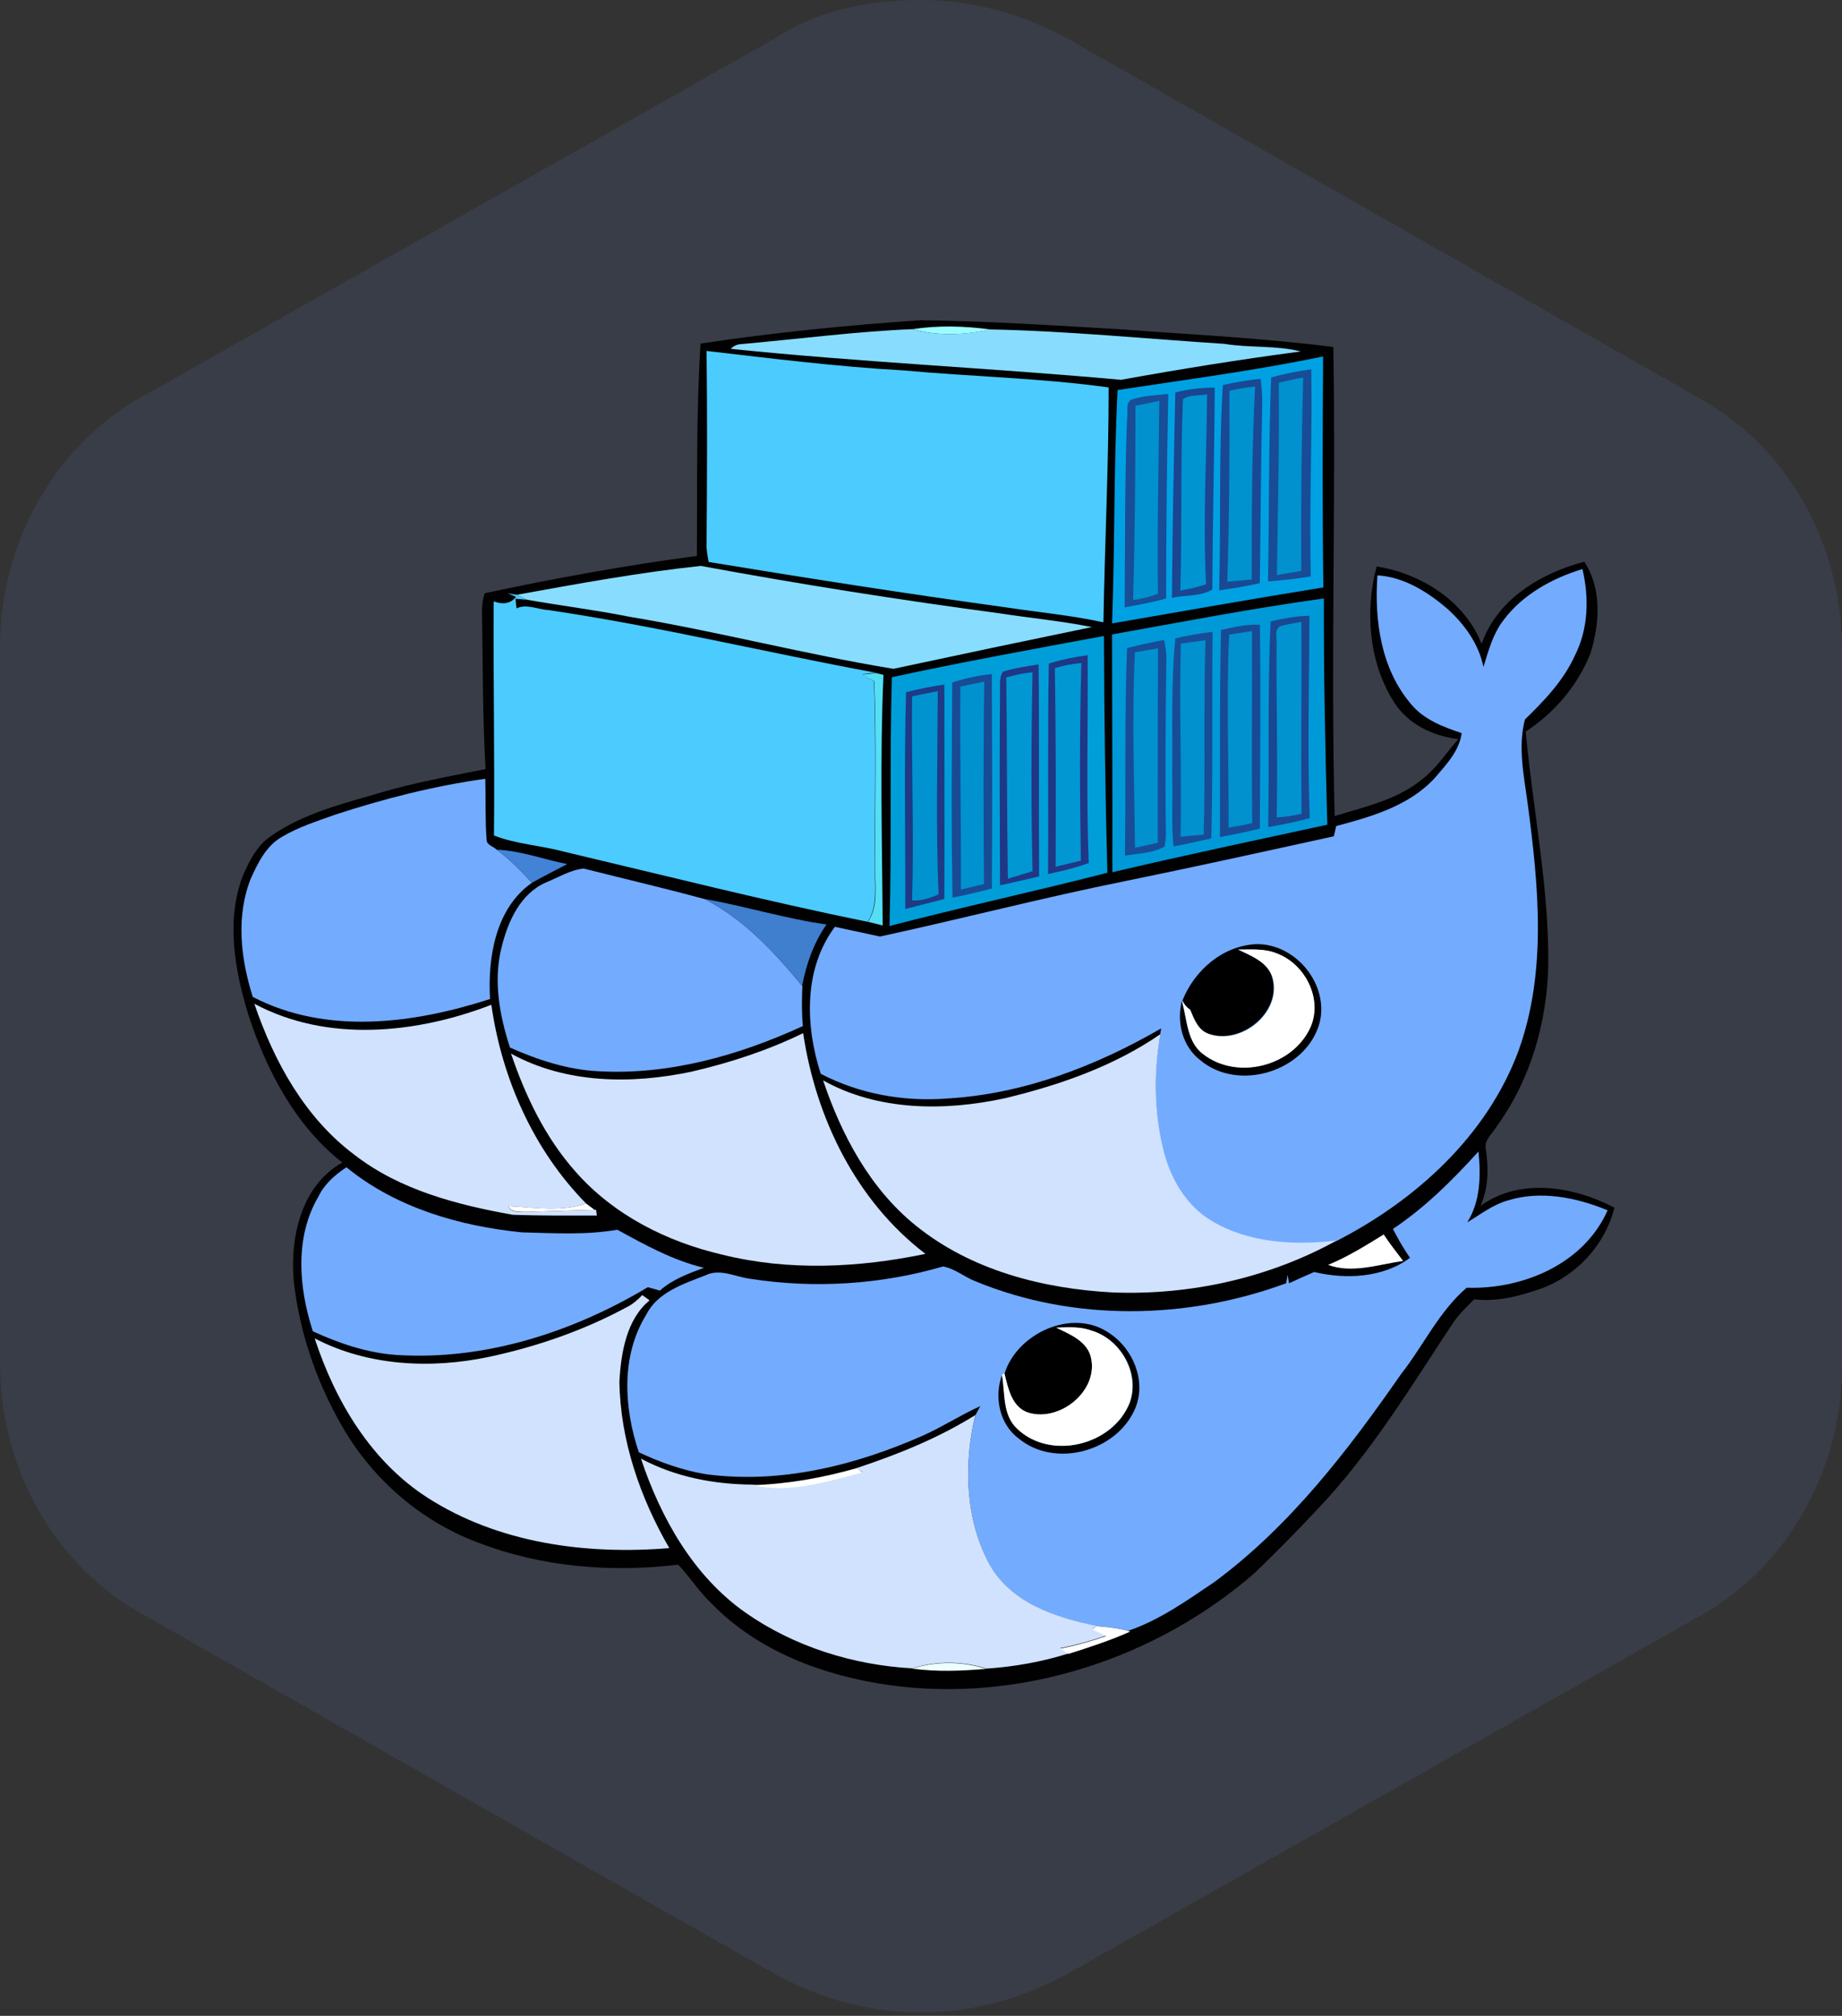 <?xml version="1.0" encoding="utf-8"?>
<!-- Generator: Adobe Illustrator 18.1.1, SVG Export Plug-In . SVG Version: 6.00 Build 0)  -->
<svg version="1.1" id="Layer_1" xmlns="http://www.w3.org/2000/svg" xmlns:xlink="http://www.w3.org/1999/xlink" x="0px" y="0px"
	 viewBox="161.1 0 701.8 768" enable-background="new 161.1 0 701.8 768" xml:space="preserve">
<rect x="161.1" y="0" width="701.8" height="768" fill="#333333" stroke="none"/>
<path fill="#393D48" d="M512,766.7c-19.9,0-38.4-5.3-55.6-14.6L216.7,615.7c-34.4-18.5-55.6-55.6-55.6-96.7V246.3
	c0-39.7,21.2-78.1,56.9-96.7L456.4,14.6C472.3,4,492.1,0,512,0c19.9,0,38.4,5.3,55.6,14.6L807.3,151c34.4,18.5,55.6,55.6,55.6,96.7
	v272.8c0,39.7-21.2,78.1-56.9,96.7L567.6,752.1C550.4,761.4,531.9,766.7,512,766.7z"/>
<path fill="#020101" d="M428,130.9c27.8-4.2,55.8-7,83.8-8.9c25.6,0.3,51.3,2,76.8,3.5c26.9,2,53.8,3.3,80.5,6.7
	c1,59.5-1,119.1,0.5,178.7c11.7-3.6,24.2-6.3,33.7-14.3c5.3-4.2,9-10,13.4-15c-9.7-1.2-19.3-5.7-24.6-14.3c-9.5-15-11-34.6-6.5-51.5
	c16.9,2.7,33.5,13.1,40,29.5c5.9-17,22.5-26.9,39.1-31.3c6.8,10.3,5.9,23.8,2.3,35.1c-4.9,12.2-13.7,22.5-24.6,29.6
	c2.7,29.7,8.9,59.1,8.6,89.1c-0.5,21.6-6.7,43.4-19.5,61.1c-1.6,2.9-5.1,5.3-4.3,9c1.1,7.2,1,14.7-2,21.5c15-10.9,35.6-7.4,51,0.7
	c-3.5,14-14.2,25.7-27.6,30.7c-8.3,2.9-17,5.3-25.8,4.2c-2.9,2.8-5.8,5.7-8.1,9c-16,24.2-31.1,49.3-51.1,70.4
	c-7.9,8.5-16.1,16.8-24.5,24.9C601.5,632,549.7,648.9,500,642c-24.8-3.5-49.9-12.7-67.7-31c-4.8-4.5-8.3-10.1-12.8-14.9
	c-25.7,3.1-52.3,0.9-76.5-8.5c-21.3-8-39.4-23.6-50.9-43.1c-9.5-16.1-16-34.1-18.6-52.6c-2.6-17.5,1.2-39.5,18-49
	c-17.9-14.1-28.9-35.1-35.8-56.4c-5.1-16.7-8.5-35.3-2.3-52.3c2.5-5.9,5.6-12.2,11.1-15.8c12.4-8.6,27.2-12.2,41.5-16.4
	c13.2-3.9,26.7-6.3,40.1-9c-1.1-18.4-1-36.8-1.3-55.2c0-4-0.4-8,1-11.8c26.7-5.7,53.6-10.6,80.8-14.2
	C426.8,184.9,426.3,157.9,428,130.9z"/>
<path fill="#88DDFF" d="M443.4,131.1c21.8-1.9,43.5-4.8,65.3-5.7c9.6,2.7,19.9,2.3,29.6,0.1c29.8,0.6,59.6,3.6,89.3,5.5
	c9.6,1.6,19.6,0.5,29.1,2.9c-22.9,3-45.8,6.7-68.5,10.8c-49.5-4.5-99.2-6.7-148.7-11.8C440.6,131.8,441.9,131.2,443.4,131.1z"/>
<path fill="#9CFDFF" d="M508.8,125.4c9.8-1.5,19.8-1.2,29.6,0.1C528.7,127.7,518.4,128.1,508.8,125.4z"/>
<path fill="#4CCBFF" d="M430.3,133.7c24.9,2.9,49.8,6,74.8,7.4c26.1,2.4,52.4,2.9,78.4,6.5c0,29.8-1.5,59.7-2,89.5
	c-12.2-2.7-24.7-3.8-37.1-5.7c-37.9-5.2-75.6-11.1-113.3-17.3c-0.4-2.3-0.9-4.6-0.8-6.9C430.5,182.7,430.6,158.2,430.3,133.7z"/>
<path fill="#00A1E3" d="M586.9,148.6c26.1-4,52.4-7.4,78.3-12.8c-0.2,29.3-0.3,58.7,0.1,88c-26.9,4.3-53.7,9.1-80.5,13.7
	C585.9,207.9,585.4,178.2,586.9,148.6z"/>
<path fill="#184C96" d="M645.4,143.8c5-1.4,10.1-2.4,15.3-3.1c0.4,26.3-0.8,52.6-0.2,78.9c-5.4,0.9-10.9,1.5-16.3,1.9
	C644.7,195.6,644.4,169.7,645.4,143.8z"/>
<path fill="#194994" d="M627,146.7c4.7-1.1,9.6-1.9,14.4-2.4c0.4,3.3,0.7,6.7,0.6,10.1c-0.5,22.6-0.6,45.2-0.9,67.8
	c-5.1,1.1-10.3,2-15.5,2.7C626.3,198.8,625.4,172.7,627,146.7z"/>
<path fill="#0091CE" d="M648.3,145.8c3.1-0.7,6.1-1.4,9.3-2c-0.6,24.5-0.9,49.1-0.7,73.7c-3.1,0.5-6.2,1.1-9.3,1.6
	C647.9,194.6,648.6,170.2,648.3,145.8z"/>
<path fill="#1A4590" d="M608.9,149.5c4.9-1.2,9.9-1.9,15-1.8c-0.1,25.6-0.8,51.2-0.9,76.9c-4.4,2.7-10.4,2-15.4,3.2
	C607.8,201.7,608.3,175.6,608.9,149.5z"/>
<path fill="#0092CF" d="M629.5,148.9c3.2-0.8,6.5-1.3,9.8-1.6c-1.3,24.5-1.3,49-1.3,73.5c-3.1,0.3-6.2,0.5-9.3,0.8
	C629.5,197.4,629.6,173.2,629.5,148.9z"/>
<path fill="#184D97" d="M591.8,152.4c4.6-1.7,9.5-1.8,14.4-2.3c-0.5,26-0.8,51.9-0.8,77.9c-5.2,1.5-10.5,2.4-15.8,3.4
	c0.2-23.9,0-47.9,0.9-71.8C591,157.2,589.9,154,591.8,152.4z"/>
<path fill="#0094D1" d="M611.8,152.1c2.6-1.9,6.2-1.2,9.2-1.9c-0.2,24.1-1.6,48.3-0.4,72.4c-3.2,1.1-6.5,1.8-9.8,2.4
	C611.5,200.7,610.8,176.4,611.8,152.1z"/>
<path fill="#0091CE" d="M593.7,154.6c3-0.6,6.1-1.3,9.1-1.9c-0.2,24.5-0.9,49-0.5,73.5c-3.1,1.2-6.3,2-9.5,2.4
	C593.5,204,593.7,179.3,593.7,154.6z"/>
<path fill="#88DDFF" d="M358,226.6c23.2-4.2,46.6-8.5,70.1-11c37.9,7,75.9,13,114.1,18.1c11.6,1.8,23.4,2.9,34.9,5.2
	c-25.2,5.2-50.4,10.5-75.6,15.9c-33.7-5.5-66.8-14.2-100.4-19.8c-13-2.6-26.1-4.2-39.1-6.5C360.9,228.1,359,227.1,358,226.6z"/>
<path fill="#73ABFF" d="M733.9,236.3c7.3-9.8,18.6-16,30.1-19.5c2.6,10.9,2.3,22.8-2.9,33c-4.3,9.5-11.6,17.1-19,24.3
	c-2.8,10.6-0.3,21.8,1.1,32.5c4.1,31,7.3,63.5-3.5,93.6c-12,32.5-39.2,57.1-69.4,72.6c-16.1,1.9-33.4,1-47.7-7.5
	c-10-5.9-16-16.6-18.5-27.7c-3.4-14.2-3.5-29.1-1-43.4c0.1-0.6,0.3-1.8,0.4-2.4c-24.9,14.4-52.5,25-81.4,26.7
	c-16.6,1.3-33.5-1.7-48.3-9.4c-5.9-18.3-6.6-39.9,5.4-56c5.7,1.2,11.5,2.5,17.2,3.7c31.3-6.8,62.4-14.9,93.8-21.2
	c26.4-5.4,52.7-11.2,79.1-17c0.2-1,0.7-3,0.9-3.9c13.6-3.6,28.2-7.8,37.9-18.7c4.2-4.9,9-10,9.9-16.7c-7.2-2.4-14.6-5.2-19.5-11.3
	c-11.3-13.4-13.8-31.8-12.6-48.8c10,0.6,19,6.2,26.5,12.6c6.6,5.9,12.1,13.5,13.9,22.3C728.2,247.9,729.9,241.5,733.9,236.3z"/>
<path fill="#4CCBFF" d="M354.5,226c0.9,0.2,2.6,0.5,3.5,0.6c1,0.5,2.9,1.5,3.9,1.9c-1.1-0.1-3.3-0.3-4.4-0.4
	c0.1,0.9,0.3,2.8,0.4,3.7c3.7-1.9,8.1,0.4,12,0.6c42,6.2,83.2,16.2,124.9,23.9c-1.3,0.1-3.9,0.4-5.1,0.6c1.5,0.9,2.9,1.8,4.4,2.7
	c0.9,23.5,0.2,47,0.4,70.5c-0.3,7,1.3,14.8-2.8,21.1c-38.8-7.9-77.1-17.6-115.6-26.7c-8.8-2.4-18.5-2.9-26.8-6.2
	c0.3-29.7-0.3-59.5-0.1-89.2c3.1,1.2,6.3,1.1,8.5-1.7L354.5,226z"/>
<path fill="#0099D7" d="M584.8,241.7c26.9-4.8,53.7-10,80.7-13.7c-0.1,28.7,0.5,57.4,1.3,86.2c-27.3,5.9-54.7,11.7-81.9,18.1
	C585,302.1,584.8,271.9,584.8,241.7z"/>
<path fill="#1A4791" d="M645.2,236.7c4.9-1.1,9.8-2,14.8-2.1c-0.1,25.7-0.8,51.4,0.1,77.1c-5.2,1.4-10.5,2.5-15.8,3.4
	C644.7,289,644,262.8,645.2,236.7z"/>
<path fill="#0093D0" d="M648.8,238.6c2.6-0.8,5.4-1.2,8.1-1.7c0.2,24.4-0.2,48.7,0.1,73.1c-3.1,0.8-6.3,1.2-9.5,1.4
	c0.5-22.2-0.2-44.4,0-66.6C647.6,242.8,646.6,240,648.8,238.6z"/>
<path fill="#184B95" d="M626.3,240c4.8-1.1,9.7-2.2,14.8-2c0.4,25.9,0.1,51.8,0,77.7c-5,1.2-10.1,2.3-15.2,3.2
	C626,292.6,625.7,266.3,626.3,240z"/>
<path fill="#0091CE" d="M629.4,241.8c2.9-0.5,5.8-0.9,8.7-1.4c0.1,24.4-0.2,48.8,0.1,73.2c-3,0.7-6,1.2-9,1.7
	C629.3,290.9,628.3,266.3,629.4,241.8z"/>
<path fill="#174D97" d="M608.9,243.2c4.7-1.1,9.4-1.9,14.2-2.5c-0.3,26.2,0.2,52.5-0.5,78.7c-4.8,1.1-9.6,2.2-14.4,3.1
	c-0.9-8.8-0.2-17.7-0.5-26.6C607.9,278.4,607.2,260.7,608.9,243.2z"/>
<path fill="#009ED9" d="M500.9,258c26.8-5.8,53.8-10.7,80.8-15.7c0.1,30,0.5,60.1,1.3,90.2c-27.6,7.1-55.5,13.1-83,20.3
	C500.9,321.2,500,289.6,500.9,258z"/>
<path fill="#184C96" d="M590.5,246.9c4.7-1.2,9.4-2.2,14.1-3.1c0.5,2.1,0.8,4.2,0.9,6.3c-0.3,22.1-0.5,44.3-0.2,66.4
	c0.1,2-0.1,4-0.5,6c-4.5,2.6-10,2.6-15.1,3.5C590.1,299.6,589.5,273.2,590.5,246.9z"/>
<path fill="#0091CE" d="M611,245.2c3.1-0.4,6.2-0.9,9.4-1.3c-0.8,24.7,0,49.4-0.7,74.1c-3,0.2-5.9,0.5-8.8,0.8
	C611.4,294.2,610.3,269.7,611,245.2z"/>
<path fill="#0091CE" d="M593.5,248.5c2.9-0.5,5.8-1,8.8-1.5c-0.1,24.7-0.1,49.4-0.1,74.1c-2.9,0.6-5.8,1.3-8.7,1.9
	C593.3,298.2,592.3,273.3,593.5,248.5z"/>
<path fill="#1F3785" d="M560.7,252.8c4.8-1.5,9.7-2.5,14.8-3.2c0.2,26.4-0.6,52.8,0.4,79.2c-5,1.8-10.3,3.1-15.5,4.2
	C560.6,306.3,560.2,279.6,560.7,252.8z"/>
<path fill="#1F3785" d="M543.2,255.9c4.4-1.4,9-2,13.6-2.8c0.3,26.9,0,53.9,0.2,80.8c-5,1.2-10,2.3-14.9,3.4
	c-0.1-24.6-0.2-49.2,0-73.7C542.2,261.1,541.7,258.2,543.2,255.9z"/>
<path fill="#0097D3" d="M563,254.6c3.3-1.1,6.6-1.7,10.1-2c-0.7,25.1-0.6,50.2-0.2,75.3c-3.2,0.8-6.4,1.5-9.6,2.3
	C563.4,304.9,563.4,279.7,563,254.6z"/>
<path fill="#54DFF5" d="M489.7,257c1.3-0.1,3.9-0.4,5.1-0.6c0.7,0.2,2.2,0.5,2.9,0.7c-1.4,31.8-0.5,63.7-0.3,95.5
	c-1.9-0.5-3.8-1-5.6-1.4c4.2-6.3,2.5-14,2.8-21.1c-0.2-23.5,0.5-47-0.4-70.5C492.6,258.7,491.1,257.8,489.7,257z"/>
<path fill="#184B95" d="M523.9,260c4.9-1.6,10-2.7,15.1-3.2c0.1,27.2,0.2,54.5,0,81.7c-5,1.3-10,2.5-15,3.5
	C523.5,314.6,523.7,287.3,523.9,260z"/>
<path fill="#0097D3" d="M544.5,258.1c3.2-1,6.6-1.6,10-2c-0.5,25.2-0.6,50.5,0,75.8c-3.1,1-6.3,1.9-9.4,2.9
	C544.7,309.3,544.8,283.7,544.5,258.1z"/>
<path fill="#0092CE" d="M527,261.6c3-0.7,6-1.3,9.1-1.9c-0.4,25.7-0.3,51.4-0.1,77.1c-3,0.7-5.9,1.4-8.8,2.1
	C527.3,313.1,526.8,287.4,527,261.6z"/>
<path fill="#1E3986" d="M506.3,263.7c4.8-1.2,9.7-2.2,14.6-2.9c0,27.2,0.1,54.5,0,81.7c-5,1.3-9.9,2.5-14.9,3.8
	C506.1,318.8,505.5,291.2,506.3,263.7z"/>
<path fill="#0093CF" d="M508.6,265.3c3.3-0.7,6.6-1.4,9.8-2c-0.1,25.8-0.8,51.6,0.3,77.4c-3.2,1.5-6.6,2.6-10.1,2.3
	C509.4,317.1,508.3,291.2,508.6,265.3z"/>
<path fill="#73ABFF" d="M288.7,310.4c18.7-6.1,37.8-11,57.3-13.7c0.2,7.7-0.1,15.5,0.5,23.2c0,2.1,2.5,2.5,3.8,3.8
	c5,3.6,9.3,8.2,13.5,12.6c-13.9,9.7-16.9,28.4-16,44.3c-29,9.4-62.3,13.8-90.4-0.8c-4.6-14.6-6.5-30.7-0.7-45.2
	c2.7-5.9,5.8-12.3,11.7-15.7C274.7,315.1,281.8,312.9,288.7,310.4z"/>
<path fill="#4283D8" d="M350.3,323.7c9.2,0.4,17.9,3.7,26.9,5.5c-4.5,2.4-9,4.6-13.4,7.1C359.5,331.8,355.3,327.3,350.3,323.7z"/>
<path fill="#73ABFF" d="M369.1,336.2c4.7-1.9,9.3-4.8,14.4-5.3c15.4,3.9,30.9,7.5,46.3,11.7c14.9,7.8,26.5,20.3,37,33.1
	c-0.2,5-0.3,10.1,0.2,15.2c-24.4,11.2-51.1,18.8-78.2,17.2c-11.6-0.6-22.8-4.3-33.4-9c-4-12.3-6.4-25.5-3.2-38.2
	C354.6,351.1,359.3,340.5,369.1,336.2z"/>
<path fill="#407ECE" d="M429.7,342.5c15.5,2.8,30.7,7.5,46.3,9.7c-4.9,7-7.7,15.1-9.3,23.4C456.2,362.8,444.6,350.4,429.7,342.5z"/>
<path d="M611.6,381.2c4.6-11.6,15.4-20.9,28.1-21.5c15.1-0.3,28,15.5,24.1,30.2c-5.1,18.2-30.8,26.3-45.4,14
	c-6.8-5.2-9.1-14.5-7-22.6l0.2,1c1.8,6.6,1.8,14.7,7.8,19.2c13,10.1,34.1,4.7,40.9-10.2c4.8-10.9-2.2-24.3-13-28.2
	c-4.6-1.8-9.7-1.3-14.5-1.4c5.1,2.5,11.6,4.9,13.1,11.1c3.3,13-12,25.2-24.2,21.1c-4.2-1.4-5.8-5.6-7.3-9.3
	C613.2,383.8,612.2,382.6,611.6,381.2z"/>
<path fill="#FFFFFF" d="M632.9,361.8c4.8,0,9.9-0.5,14.5,1.4c10.9,3.9,17.8,17.3,13,28.2c-6.8,14.9-27.9,20.3-40.9,10.2
	c-6-4.5-6-12.6-7.8-19.2c0-0.3-0.1-0.9-0.1-1.2c0.6,1.4,1.6,2.6,3,3.5c1.5,3.7,3.1,8,7.3,9.3c12.2,4.2,27.5-8.1,24.2-21.1
	C644.5,366.7,638.1,364.3,632.9,361.8z"/>
<path fill="#D0E2FE" d="M258,382.4c27.8,14.9,61.8,11.4,90.3,0.4c4,28.1,16.1,55.4,36.1,75.7c-9.6,3.3-19.8,1.6-29.6,1
	c1,2.5,4,2.2,6.2,2.2c8.9-0.3,17.8-0.5,26.6-0.8l0.6,0c0.1,0.5,0.2,1.6,0.3,2.2c-10.7,0-21.4,0.1-32.1-0.3
	c-21.2-3.8-42.9-9.4-60.2-22.8C277.2,425.8,265.5,404.4,258,382.4z"/>
<path fill="#D0E2FE" d="M424.5,408.3c14.7-3.4,29.1-8.1,42.6-14.7c4.8,32.3,20.2,64,46.6,84.1c-25.4,5.3-52.1,6.6-77.4,0.3
	c-21.1-4.9-41.4-15.1-55.9-31.6c-11.5-12.9-19.1-28.8-24.6-45C376.7,412.9,401.7,413.1,424.5,408.3z"/>
<path fill="#D0E2FE" d="M544,418.4c20.8-5,41.5-12.2,59.2-24.4c-2.5,14.3-2.4,29.3,1,43.4c2.5,11,8.6,21.8,18.5,27.7
	c14.2,8.5,31.6,9.4,47.7,7.5c-25.9,14.3-55.8,20.9-85.2,19.8c-26.7-1.4-54.1-8.4-75.2-25.5c-17.4-14-28.3-34.5-35.3-55.3
	C495.6,423.3,521,423.4,544,418.4z"/>
<path fill="#73ABFF" d="M691.8,468.2c12.3-8.2,22.7-18.6,32.6-29.5c0.9,9.1,0.8,19-4.3,27c5-3,9.7-6.7,15.3-8.3
	c12.6-4,26.3-1.2,38.2,3.7c-9.1,20.5-32.3,30.2-53.7,29.5c-10.6,9.1-16.5,22.1-25,32.9c-20.3,29.2-42.3,57.9-71.1,79.2
	c-10.4,7-21,14.6-32.9,18.6c-0.4-0.1-1.2-0.3-1.6-0.4c-3.5-0.8-7-1.1-10.5-1.4c-15.5-3.3-32.7-8.8-40.8-23.6
	c-9.2-17.2-9.8-38.1-5.3-56.7c0.5-0.9,1.4-2.6,1.9-3.5c-7.4,3.3-14.2,7.8-21.6,11.1c-25.9,11.5-54.7,18.7-83.2,14.8
	c-8.8-1.5-17.2-4.5-25.3-8.3c-5.7-16.9-6.9-36.7,2.8-52.4c4.3-8.6,14.1-11.7,22.5-15c5.6-2.8,11.5,0.6,17.2,1.3
	c24.4,3.8,49.7,2.2,73.4-4.7c4.6,0.8,8.2,4.1,12.5,5.7c37.4,15.4,80.5,14.6,118.2,0.7c0.2-0.8,0.4-2.4,0.6-3.2
	c0.1,0.8,0.4,2.4,0.5,3.2c3.2-1.5,6.4-2.9,9.6-4.3c12.1,2.9,26.3,2.2,36.5-5.4C695.8,475.6,693.7,471.9,691.8,468.2z"/>
<path fill="#73ABFF" d="M282.4,455.9c2.3-4.8,6.3-8.3,10.7-11.2c18.8,15.4,43,22.4,66.8,24.8c12.1,0.3,24.4,1.1,36.4-1
	c10.6,5.8,21.2,11.7,33,14.5c-5.9,2.2-12,4.4-16.8,8.7c-1.6-0.5-3.1-0.9-4.6-1.3c-28.7,17.2-62.3,28-95.9,25.8
	c-11.1-0.8-21.7-4.4-31.7-9C274.9,490.6,273.3,471.4,282.4,455.9z"/>
<path fill="#FFFFFF" d="M354.8,459.5c9.8,0.5,20,2.3,29.6-1c0.8,0.6,2.4,1.8,3.2,2.4c-8.9,0.3-17.8,0.5-26.6,0.8
	C358.8,461.6,355.9,461.9,354.8,459.5z"/>
<path fill="#FFFFFF" d="M667.1,481.9c7.5-3.1,14.4-7.4,21.2-11.6c2.3,3.5,4.9,6.8,7.4,10.1C686.4,481.7,676.3,485.3,667.1,481.9z"/>
<path fill="#D0E2FE" d="M405.8,493.4c0.9,0.7,1.9,1.3,2.8,2c-8.8,7.2-10.9,20-11.5,30.9c0.3,22.4,7.9,44.3,19,63.5
	c-31.6,2.6-65-1.8-92.1-19.2c-21.5-13.8-35.2-36.8-43-60.7c20.4,10.6,44.4,11.7,66.6,7c18.1-3.9,35.8-10,52.1-18.8
	C402,497,404,495.3,405.8,493.4z"/>
<path d="M543.8,523.4c4.7-15.4,25.8-25.2,39.8-15.6c9.2,5.9,14.4,18.4,10,28.8c-6.9,16.3-30.4,22.9-44.3,11.5
	c-7.5-5.5-9.5-16-6.4-24.4c1.3,6.9,0.1,15.2,5.8,20.6c12.8,12.2,36.6,6.3,42.9-10c4-11.2-3.6-24.2-14.7-27.4
	c-4.2-1.6-8.9-1.2-13.3-1.1c5.4,2.7,12.2,5.3,13.3,12.1c2.3,12.5-12.2,23.9-23.9,20.4C546.6,536.3,545.2,529,543.8,523.4z"/>
<path fill="#FFFFFF" d="M563.5,505.8c4.4-0.1,9-0.5,13.3,1.1c11.1,3.2,18.6,16.2,14.7,27.4c-6.3,16.3-30.1,22.3-42.9,10
	c-5.7-5.3-4.5-13.7-5.8-20.6c0.2-0.1,0.7-0.3,1-0.4c1.4,5.6,2.8,12.9,9.2,14.9c11.7,3.5,26.2-7.9,23.9-20.4
	C575.7,511.1,568.9,508.4,563.5,505.8z"/>
<path fill="#D0E2FE" d="M487.5,559.3c15.7-5.2,31.1-11.4,45.2-20.2c-4.5,18.6-3.9,39.6,5.3,56.7c8.1,14.8,25.3,20.4,40.8,23.6
	c-0.4,0.3-1.1,1-1.5,1.3c1.8,0.8,3.5,1.6,5.3,2.4c-5.7,2-11.5,3.6-17.5,4.8c0.8,0.5,2.4,1.5,3.2,2c-10.1,3.2-20.8,5.1-31.3,5.8
	c-9.1-2.9-19.2-3-28.3-0.1c-22.3-1.2-44.9-8.2-63.4-21.1c-20-14-32.4-36.1-40-58.8c13.1,7,27.8,9.8,42.5,9.9
	c14.1,3.3,28.3-1.3,41.9-4.8C489.1,560.6,488.1,559.7,487.5,559.3z"/>
<path fill="#FFFFFF" d="M447.8,565.8c13.5-0.4,26.8-2.8,39.8-6.5c0.5,0.4,1.6,1.3,2.1,1.7C476,564.5,461.9,569.1,447.8,565.8z"/>
<path fill="#FFFFFF" d="M577.2,620.8c0.4-0.3,1.2-1,1.5-1.3c3.5,0.3,7,0.6,10.5,1.4c0.4,0.1,1.2,0.3,1.6,0.4l0.9,0.3
	c-7.6,3.4-15.6,6-23.5,8.5c-0.8-0.5-2.4-1.5-3.2-2c5.9-1.2,11.8-2.8,17.5-4.8C580.7,622.4,578.9,621.6,577.2,620.8z"/>
<path fill="#EDFEFF" d="M508.6,635.7c9.1-2.9,19.2-2.8,28.3,0.1C527.5,636.6,518,637,508.6,635.7z"/>
</svg>
